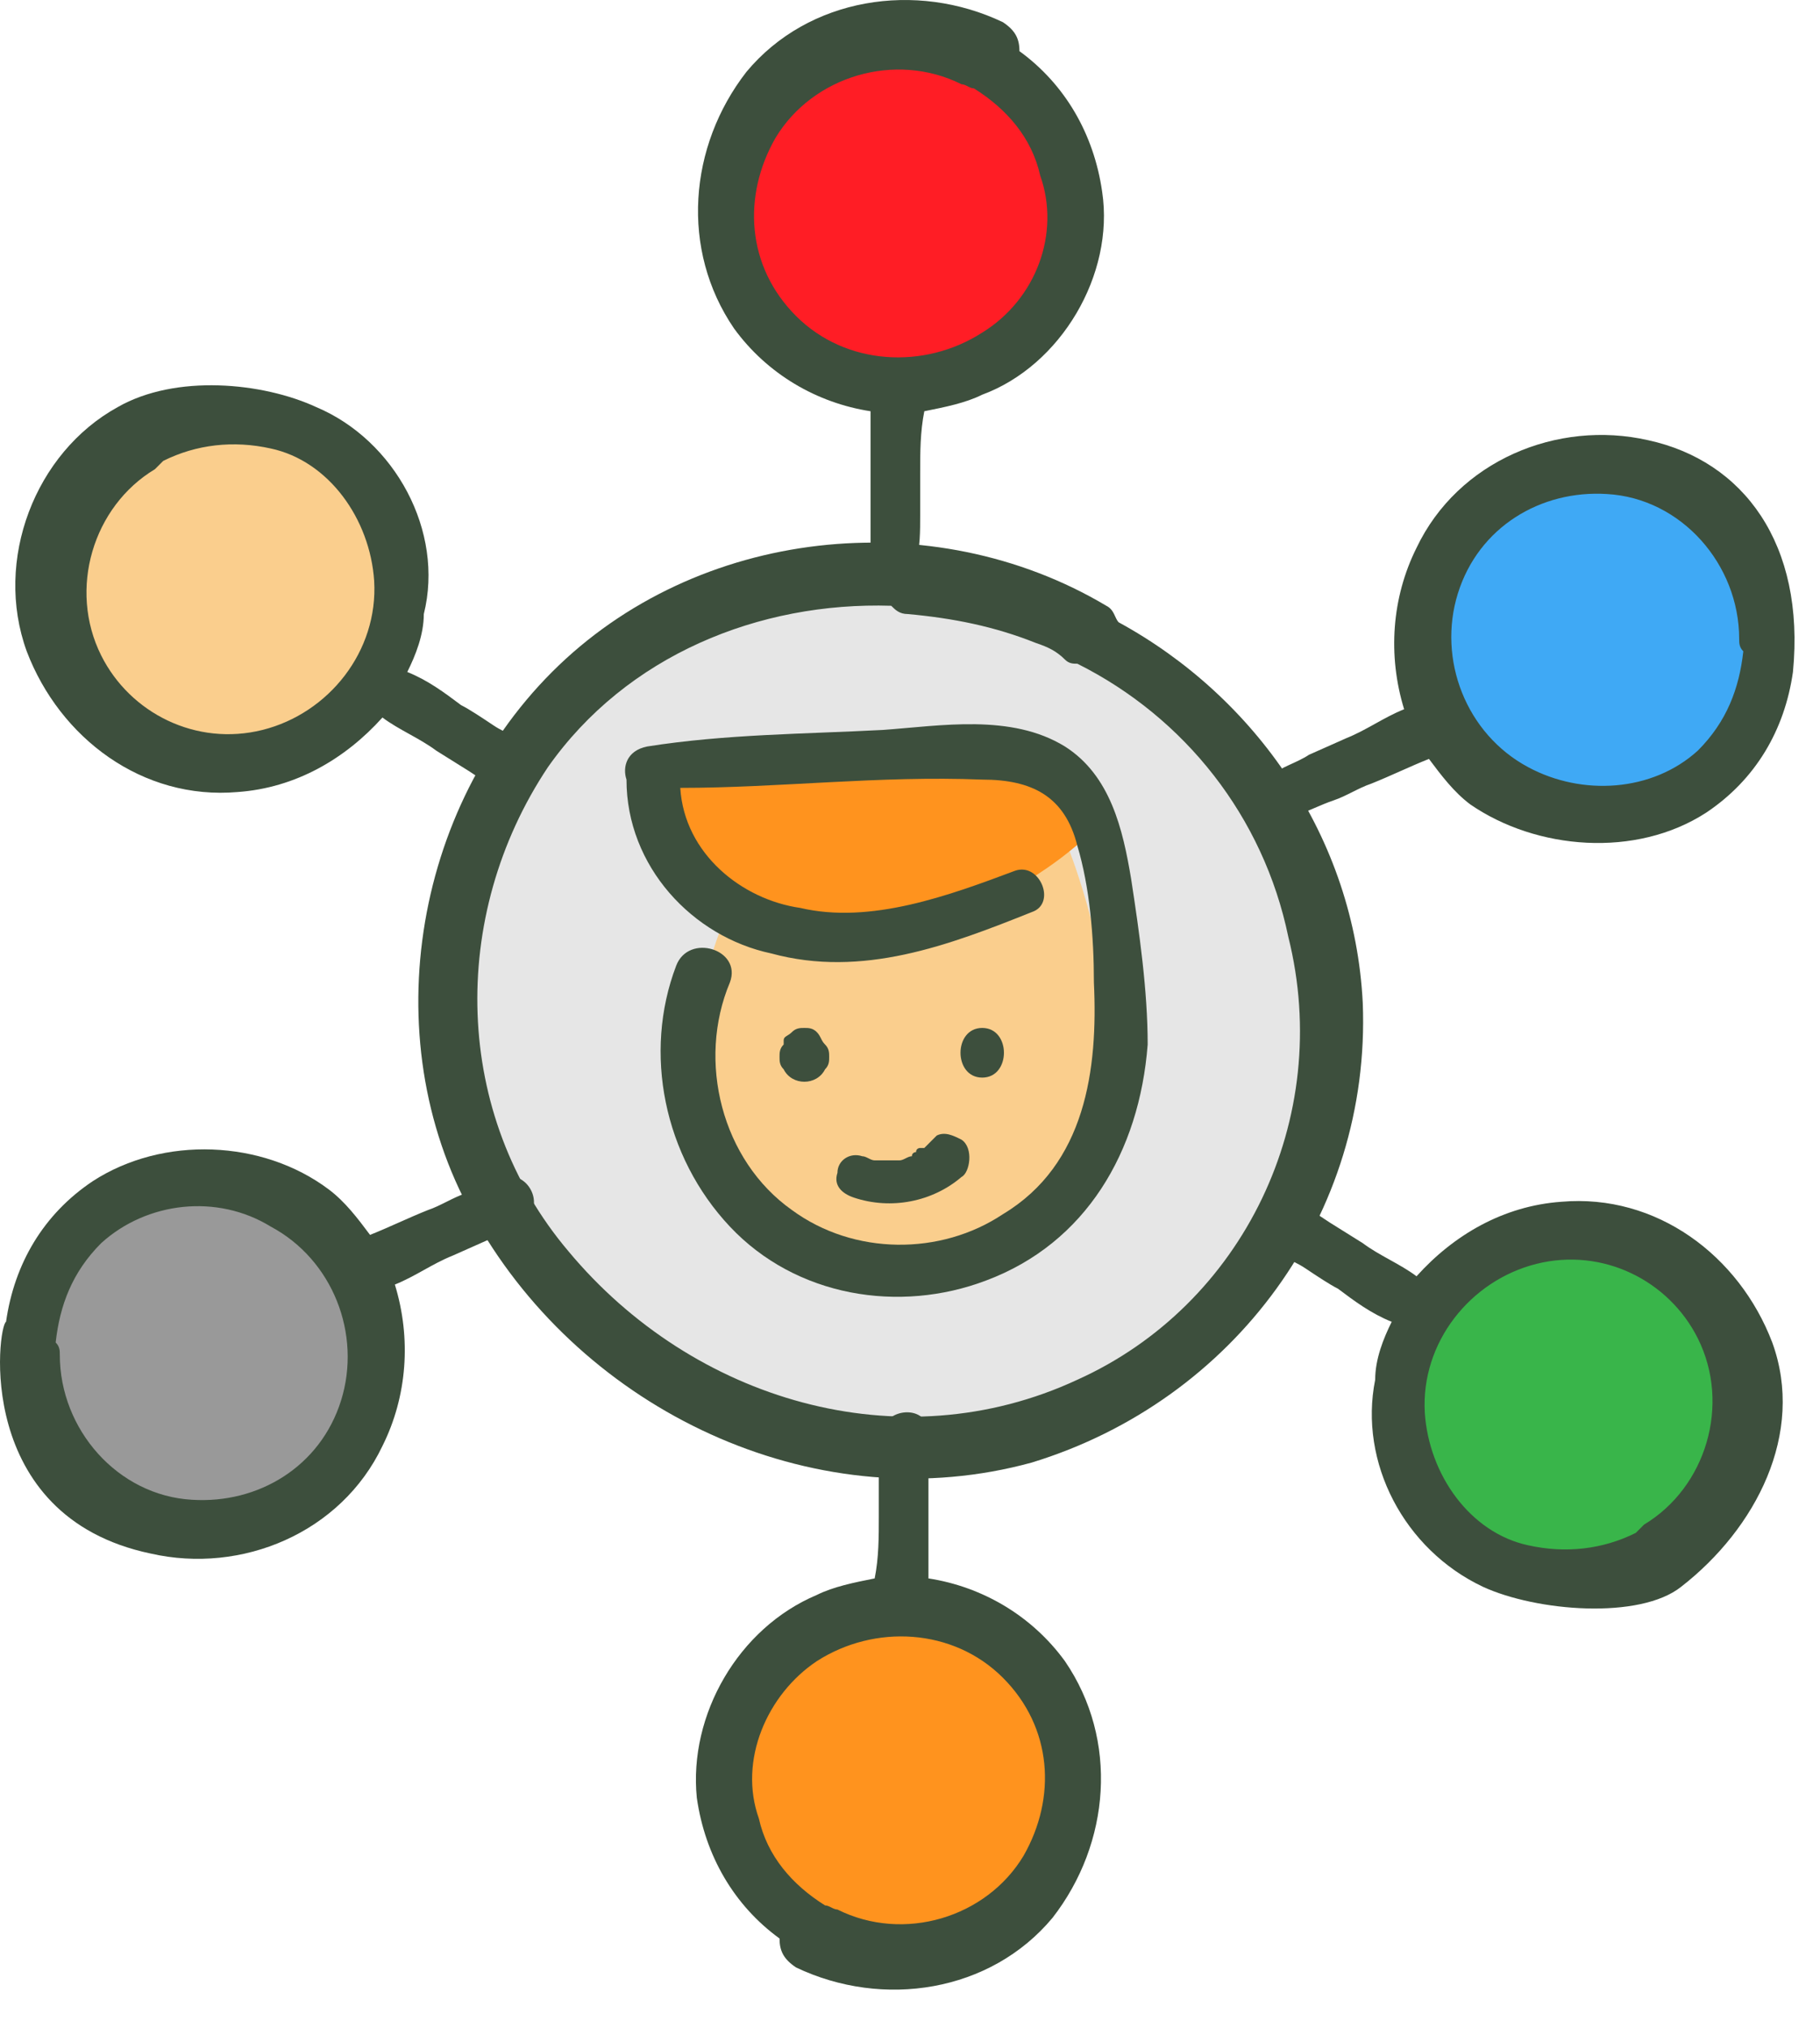 <svg width="44" height="49" viewBox="0 0 44 49" fill="none" xmlns="http://www.w3.org/2000/svg">
<path d="M21.246 34.836C26.989 34.836 31.646 30.18 31.646 24.436C31.646 18.692 26.989 14.036 21.246 14.036C15.502 14.036 10.846 18.692 10.846 24.436C10.846 30.18 15.502 34.836 21.246 34.836Z" fill="#E6E6E6"/>
<path d="M17.546 22.136C17.546 22.136 13.746 30.836 21.846 30.836C29.946 30.836 25.846 20.536 25.846 20.536C25.846 20.536 23.446 22.436 21.346 22.436C19.246 22.436 17.546 22.136 17.546 22.136Z" fill="#FACE8D"/>
<path d="M19.946 25.236C19.946 25.236 19.946 25.136 19.946 25.236C19.846 25.136 19.846 25.036 19.746 24.936C19.646 24.836 19.546 24.836 19.446 24.836C19.346 24.836 19.246 24.836 19.146 24.936C19.046 25.036 18.946 25.036 18.946 25.136C18.946 25.136 18.946 25.136 18.946 25.236C18.846 25.336 18.846 25.436 18.846 25.536C18.846 25.636 18.846 25.736 18.946 25.836C19.046 26.036 19.246 26.136 19.446 26.136C19.646 26.136 19.846 26.036 19.946 25.836C20.046 25.736 20.046 25.636 20.046 25.536C20.046 25.436 20.046 25.336 19.946 25.236Z" fill="#3D4F3D"/>
<path d="M26.646 19.836C26.646 19.836 26.046 18.136 21.146 18.136C16.246 18.136 15.646 18.636 15.646 18.636C15.646 18.636 15.646 22.636 19.946 22.636C24.246 22.636 26.646 19.836 26.646 19.836Z" fill="#FF931E"/>
<path d="M23.746 24.836C23.046 24.836 23.046 26.036 23.746 26.036C24.446 26.036 24.446 24.836 23.746 24.836Z" fill="#3D4F3D"/>
<path d="M27.346 21.236C27.146 20.036 26.846 18.736 25.746 18.036C24.446 17.236 22.746 17.536 21.346 17.636C19.446 17.736 17.546 17.736 15.646 18.036C15.146 18.136 15.046 18.536 15.146 18.836C15.146 20.936 16.746 22.636 18.646 23.036C20.846 23.636 22.946 22.836 24.946 22.036C25.546 21.836 25.146 20.836 24.546 21.036C22.946 21.636 21.046 22.336 19.346 21.936C17.946 21.736 16.546 20.636 16.446 19.036C18.846 19.036 21.246 18.736 23.746 18.836C24.946 18.836 25.746 19.236 26.046 20.436C26.346 21.436 26.446 22.636 26.446 23.736C26.546 25.836 26.246 28.136 24.246 29.336C22.746 30.336 20.646 30.336 19.146 29.236C17.446 28.036 16.846 25.636 17.646 23.736C17.946 22.936 16.646 22.536 16.346 23.336C15.546 25.436 16.046 27.936 17.646 29.636C19.246 31.336 21.746 31.736 23.846 30.936C26.246 30.036 27.546 27.836 27.746 25.236C27.746 23.936 27.546 22.536 27.346 21.236Z" fill="#3D4F3D"/>
<path d="M23.246 27.536C23.046 27.436 22.846 27.336 22.646 27.436C22.546 27.536 22.446 27.636 22.346 27.736C22.346 27.736 22.346 27.736 22.246 27.736C22.246 27.736 22.146 27.736 22.146 27.836C22.146 27.836 22.046 27.836 22.046 27.936C21.946 27.936 21.846 28.036 21.746 28.036H21.646C21.646 28.036 21.646 28.036 21.546 28.036C21.446 28.036 21.346 28.036 21.246 28.036H21.146C21.046 28.036 20.946 27.936 20.846 27.936C20.546 27.836 20.246 28.036 20.246 28.336C20.146 28.636 20.346 28.836 20.646 28.936C21.546 29.236 22.546 29.036 23.246 28.436C23.446 28.336 23.546 27.736 23.246 27.536Z" fill="#3D4F3D"/>
<path d="M32.946 24.236C32.746 20.236 30.346 16.836 27.046 15.036C26.946 14.936 26.946 14.736 26.746 14.636C22.546 12.136 16.846 12.736 13.346 16.236C9.846 19.736 9.046 25.536 11.646 29.736C14.346 34.236 19.846 36.736 24.946 35.336C29.846 33.836 33.146 29.336 32.946 24.236ZM26.046 33.336C21.746 35.336 16.746 33.836 13.746 30.236C10.946 26.936 10.846 22.136 13.246 18.536C15.146 15.836 18.346 14.536 21.546 14.636C21.646 14.736 21.746 14.836 21.946 14.836C23.046 14.936 24.046 15.136 25.046 15.536C25.346 15.636 25.546 15.736 25.746 15.936C25.846 16.036 25.946 16.036 26.046 16.036C28.646 17.336 30.546 19.736 31.146 22.636C32.246 27.036 30.046 31.536 26.046 33.336Z" fill="#3D4F3D"/>
<path d="M21.746 9.036C23.9 9.036 25.646 7.29 25.646 5.136C25.646 2.982 23.9 1.236 21.746 1.236C19.592 1.236 17.846 2.982 17.846 5.136C17.846 7.29 19.592 9.036 21.746 9.036Z" fill="#FF1D25"/>
<path d="M26.646 4.636C26.446 3.236 25.746 2.036 24.646 1.236C24.646 0.936 24.546 0.736 24.246 0.536C22.146 -0.464 19.546 -0.064 18.046 1.736C16.646 3.536 16.446 6.036 17.746 7.936C18.546 9.036 19.746 9.736 21.046 9.936C21.046 10.436 21.046 10.936 21.046 11.436V12.436C21.046 12.836 21.046 13.136 21.046 13.536C21.146 14.136 22.046 14.036 22.146 13.536C22.246 13.236 22.246 12.836 22.246 12.436C22.246 12.136 22.246 11.736 22.246 11.436C22.246 10.936 22.246 10.436 22.346 9.936C22.846 9.836 23.346 9.736 23.746 9.536C25.646 8.836 26.946 6.636 26.646 4.636ZM23.746 8.036C22.346 8.936 20.446 8.836 19.246 7.636C18.046 6.436 17.946 4.736 18.746 3.336C19.646 1.836 21.646 1.236 23.246 2.036C23.346 2.036 23.446 2.136 23.546 2.136C24.346 2.636 24.946 3.336 25.146 4.236C25.646 5.636 25.046 7.236 23.746 8.036Z" fill="#3D4F3D"/>
<path d="M21.846 46.936C24 46.936 25.746 45.19 25.746 43.036C25.746 40.882 24 39.136 21.846 39.136C19.692 39.136 17.946 40.882 17.946 43.036C17.946 45.19 19.692 46.936 21.846 46.936Z" fill="#FF931E"/>
<path d="M16.846 43.436C17.046 44.836 17.746 46.036 18.846 46.836C18.846 47.136 18.946 47.336 19.246 47.536C21.346 48.536 23.946 48.136 25.446 46.336C26.846 44.536 27.046 42.036 25.746 40.136C24.946 39.036 23.746 38.336 22.446 38.136C22.446 37.636 22.446 37.136 22.446 36.636V35.636C22.446 35.236 22.446 34.936 22.446 34.536C22.346 33.936 21.446 34.036 21.346 34.536C21.246 34.836 21.246 35.236 21.246 35.636C21.246 35.936 21.246 36.336 21.246 36.636C21.246 37.136 21.246 37.636 21.146 38.136C20.646 38.236 20.146 38.336 19.746 38.536C17.846 39.336 16.646 41.436 16.846 43.436ZM19.746 40.136C21.146 39.236 23.046 39.336 24.246 40.536C25.446 41.736 25.546 43.436 24.746 44.836C23.846 46.336 21.846 46.936 20.246 46.136C20.146 46.136 20.046 46.036 19.946 46.036C19.146 45.536 18.546 44.836 18.346 43.936C17.846 42.536 18.546 40.936 19.746 40.136Z" fill="#3D4F3D"/>
<path d="M5.546 18.236C7.7 18.236 9.446 16.49 9.446 14.336C9.446 12.182 7.7 10.436 5.546 10.436C3.392 10.436 1.646 12.182 1.646 14.336C1.646 16.49 3.392 18.236 5.546 18.236Z" fill="#FACE8D"/>
<path d="M7.646 9.836C6.346 9.236 4.246 9.036 2.846 9.836C0.846 10.936 -0.154 13.536 0.646 15.736C1.446 17.836 3.446 19.336 5.746 19.136C7.146 19.036 8.346 18.336 9.246 17.336C9.646 17.636 10.146 17.836 10.546 18.136L11.346 18.636C11.646 18.836 11.946 19.036 12.246 19.136C12.846 19.336 13.246 18.636 12.846 18.136C12.646 17.836 12.246 17.736 11.946 17.536C11.646 17.336 11.346 17.136 11.146 17.036C10.746 16.736 10.346 16.436 9.846 16.236C10.046 15.836 10.246 15.336 10.246 14.836C10.746 12.836 9.546 10.636 7.646 9.836ZM9.046 14.036C9.146 15.736 7.946 17.236 6.346 17.636C4.746 18.036 3.146 17.236 2.446 15.836C1.646 14.236 2.246 12.236 3.746 11.336C3.846 11.236 3.846 11.236 3.946 11.136C4.746 10.736 5.646 10.636 6.546 10.836C7.946 11.136 8.946 12.536 9.046 14.036Z" fill="#3D4F3D"/>
<path d="M37.946 37.736C40.1 37.736 41.846 35.99 41.846 33.836C41.846 31.682 40.1 29.936 37.946 29.936C35.792 29.936 34.046 31.682 34.046 33.836C34.046 35.99 35.792 37.736 37.946 37.736Z" fill="#39B54A"/>
<path d="M35.846 38.336C37.146 38.936 39.646 39.136 40.646 38.336C42.446 36.936 43.646 34.636 42.846 32.436C42.046 30.336 40.046 28.836 37.746 29.036C36.346 29.136 35.146 29.836 34.246 30.836C33.846 30.536 33.346 30.336 32.946 30.036L32.146 29.536C31.846 29.336 31.546 29.136 31.246 29.036C30.646 28.836 30.246 29.536 30.646 30.036C30.846 30.336 31.246 30.436 31.546 30.636C31.846 30.836 32.146 31.036 32.346 31.136C32.746 31.436 33.146 31.736 33.646 31.936C33.446 32.336 33.246 32.836 33.246 33.336C32.846 35.336 33.946 37.436 35.846 38.336ZM34.446 34.136C34.346 32.436 35.546 30.936 37.146 30.536C38.746 30.136 40.346 30.936 41.046 32.336C41.846 33.936 41.246 35.936 39.746 36.836C39.646 36.936 39.646 36.936 39.546 37.036C38.746 37.436 37.846 37.536 36.946 37.336C35.546 37.036 34.546 35.636 34.446 34.136Z" fill="#3D4F3D"/>
<path d="M4.946 36.636C7.1 36.636 8.846 34.89 8.846 32.736C8.846 30.582 7.1 28.836 4.946 28.836C2.792 28.836 1.046 30.582 1.046 32.736C1.046 34.89 2.792 36.636 4.946 36.636Z" fill="#999999"/>
<path d="M2.246 28.536C1.046 29.336 0.346 30.536 0.146 31.936C-0.054 32.036 -0.654 36.636 3.646 37.536C5.846 38.036 8.246 37.036 9.246 34.936C9.846 33.736 9.946 32.336 9.546 31.036C10.046 30.836 10.446 30.536 10.946 30.336L11.846 29.936C12.146 29.736 12.546 29.636 12.746 29.436C13.146 29.036 12.746 28.336 12.246 28.436C11.946 28.536 11.546 28.736 11.246 28.836C10.946 28.936 10.646 29.136 10.346 29.236C9.846 29.436 9.446 29.636 8.946 29.836C8.646 29.436 8.346 29.036 7.946 28.736C6.346 27.536 3.946 27.436 2.246 28.536ZM6.546 29.636C8.046 30.436 8.746 32.236 8.246 33.836C7.746 35.436 6.246 36.336 4.646 36.236C2.846 36.136 1.446 34.536 1.446 32.736C1.446 32.636 1.446 32.536 1.346 32.436C1.446 31.536 1.746 30.736 2.446 30.036C3.546 29.036 5.246 28.836 6.546 29.636Z" fill="#3D4F3D"/>
<path d="M38.546 19.336C40.7 19.336 42.446 17.59 42.446 15.436C42.446 13.282 40.7 11.536 38.546 11.536C36.392 11.536 34.646 13.282 34.646 15.436C34.646 17.59 36.392 19.336 38.546 19.336Z" fill="#3FA9F5"/>
<path d="M41.246 19.636C42.446 18.836 43.146 17.636 43.346 16.236C43.646 13.136 42.146 11.136 39.846 10.636C37.646 10.136 35.246 11.136 34.246 13.236C33.646 14.436 33.546 15.836 33.946 17.136C33.446 17.336 33.046 17.636 32.546 17.836L31.646 18.236C31.346 18.436 30.946 18.536 30.746 18.736C30.346 19.136 30.746 19.836 31.246 19.736C31.546 19.636 31.946 19.436 32.246 19.336C32.546 19.236 32.846 19.036 33.146 18.936C33.646 18.736 34.046 18.536 34.546 18.336C34.846 18.736 35.146 19.136 35.546 19.436C37.146 20.536 39.546 20.736 41.246 19.636ZM36.946 18.536C35.446 17.736 34.746 15.936 35.246 14.336C35.746 12.736 37.246 11.836 38.846 11.936C40.646 12.036 42.046 13.636 42.046 15.436C42.046 15.536 42.046 15.636 42.146 15.736C42.046 16.636 41.746 17.436 41.046 18.136C39.946 19.136 38.246 19.236 36.946 18.536Z" fill="#3D4F3D"/>
</svg>
